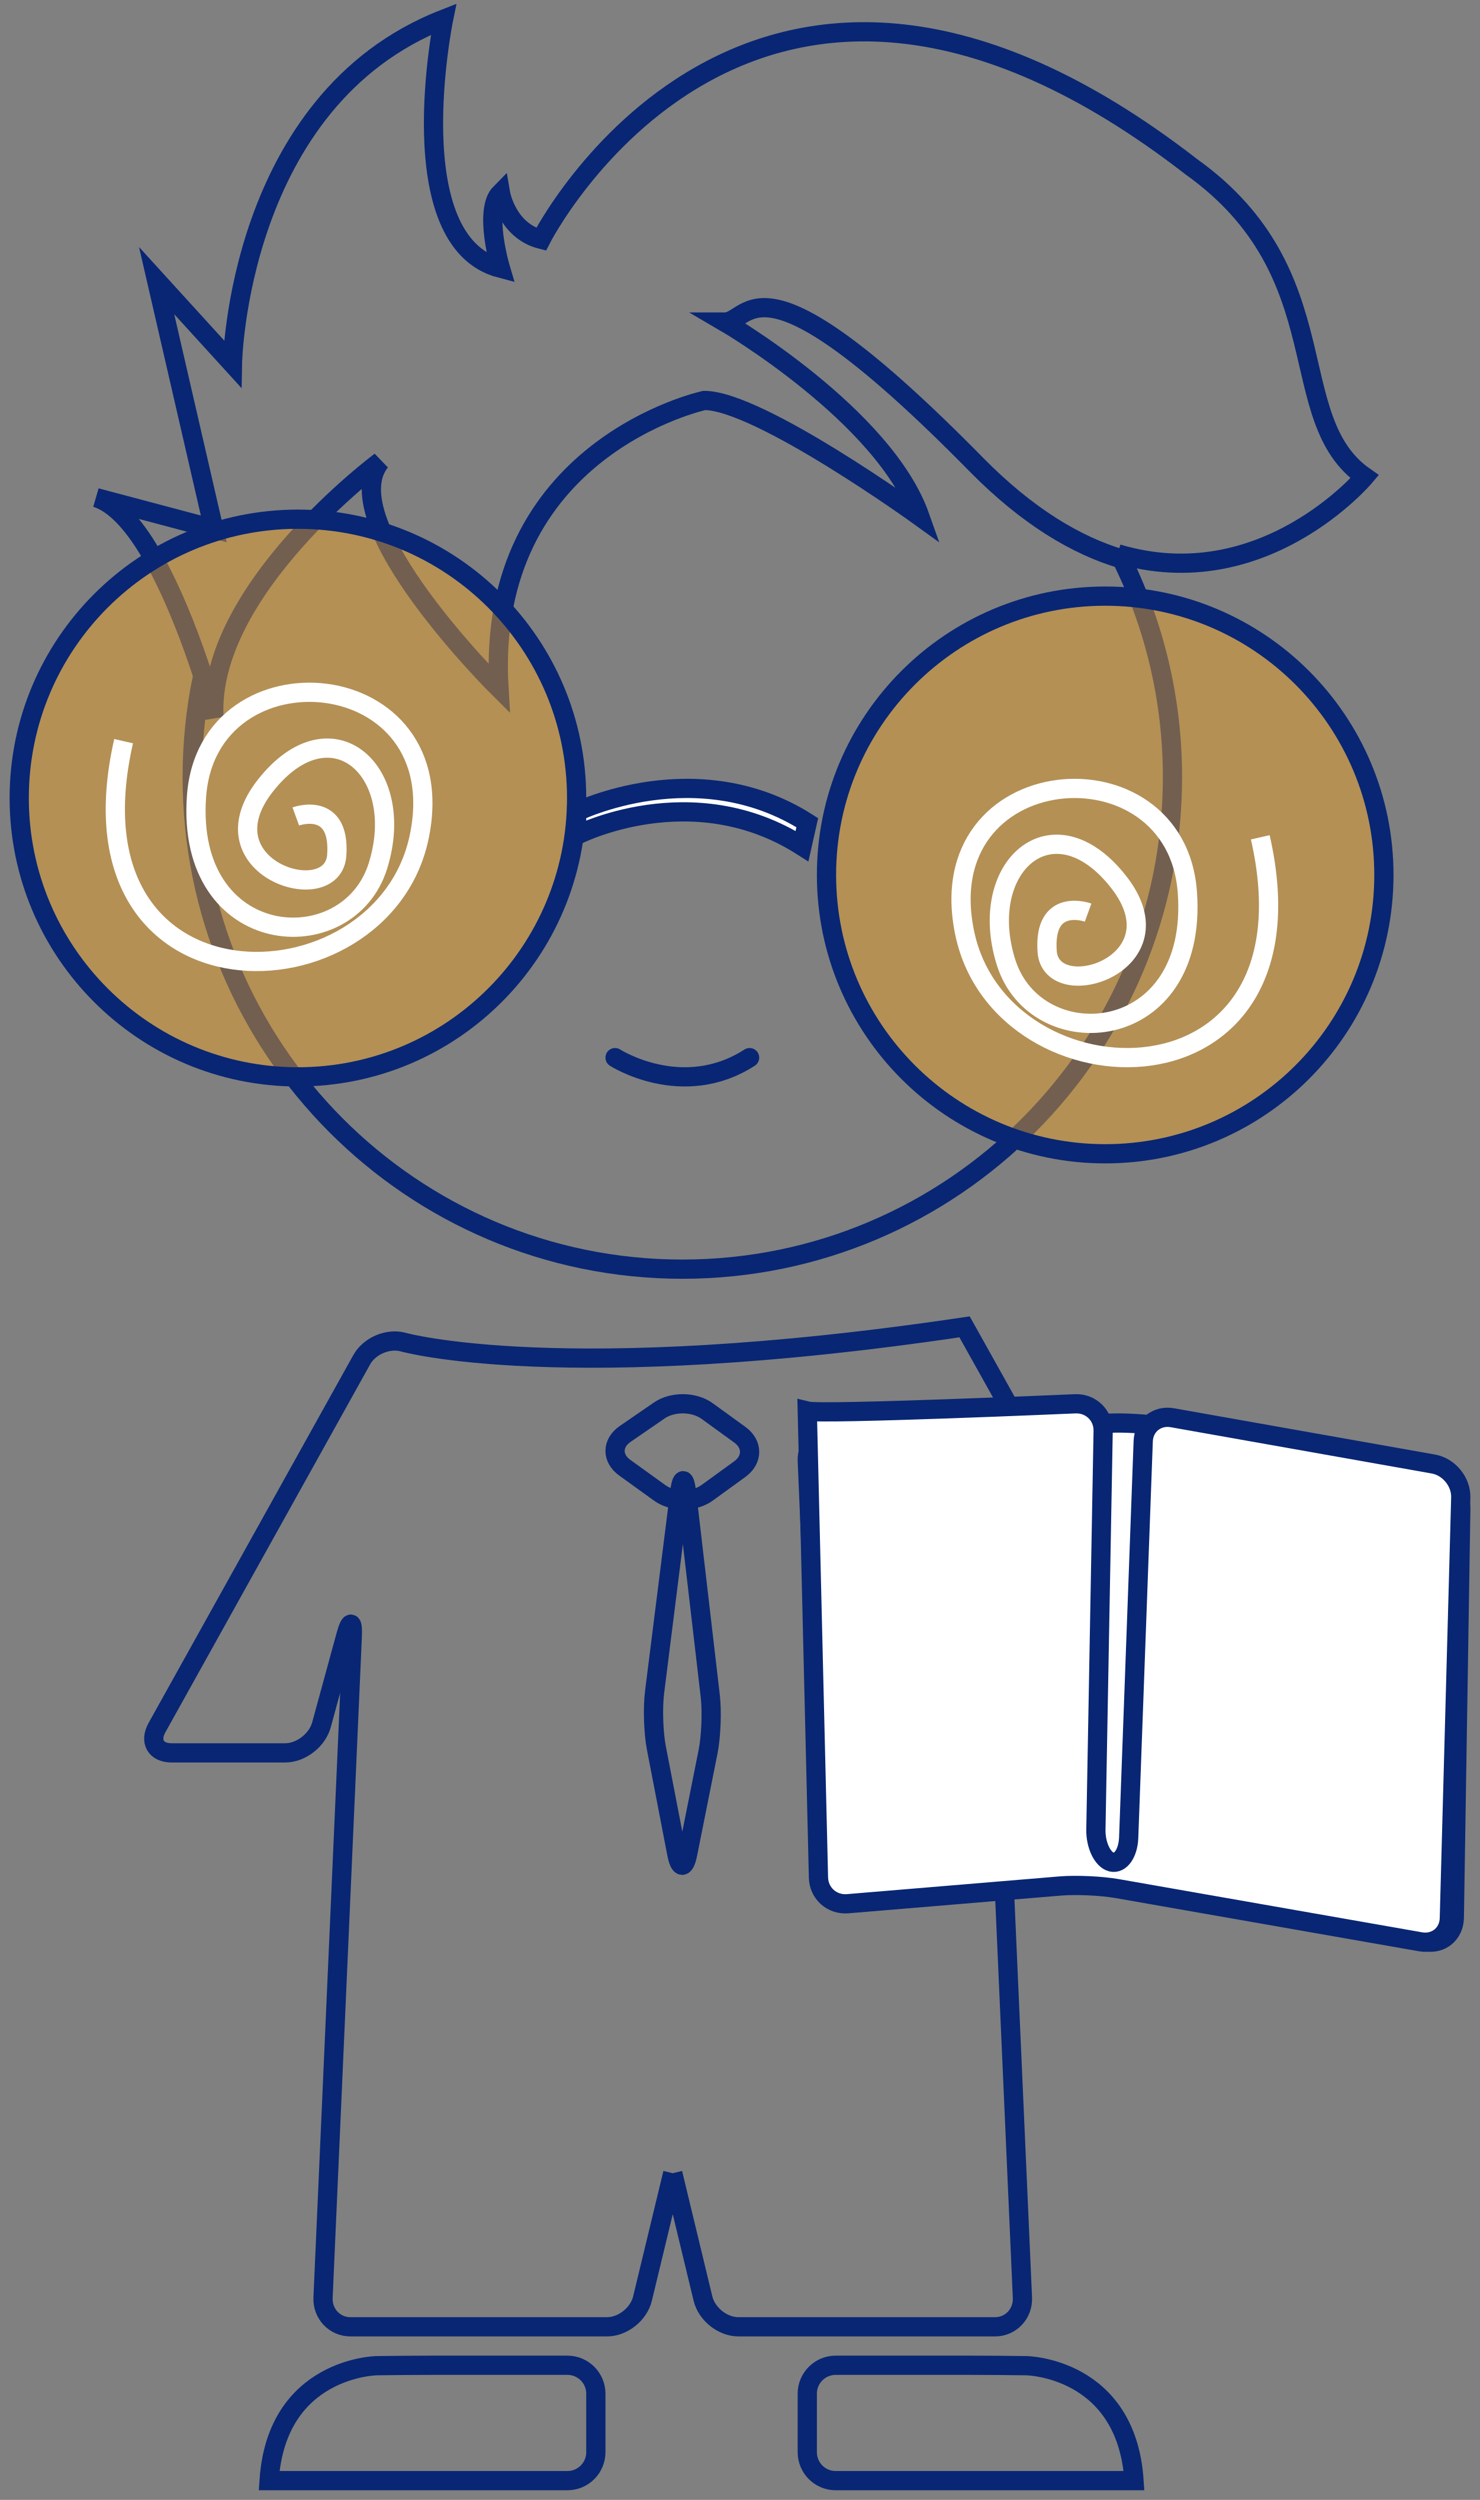 <?xml version="1.0" encoding="UTF-8"?>
<svg width="77px" height="130px" viewBox="0 0 77 130" version="1.1" xmlns="http://www.w3.org/2000/svg" xmlns:xlink="http://www.w3.org/1999/xlink">
    <rect x="0" y="0" width="77" height="130" fill="#808080" stroke="none"/>
    <!-- Generator: Sketch 41.2 (35397) - http://www.bohemiancoding.com/sketch -->
    <title>Page 1</title>
    <desc>Created with Sketch.</desc>
    <defs></defs>
    <g id="homepage" stroke="none" stroke-width="1" fill="none" fill-rule="evenodd">
        <g id="Desktop-HD-Copy-8" transform="translate(-681, -3844)">
            <g id="Group-41" transform="translate(606, 3845)">
                <g id="Page-1" transform="translate(76, 0)">
                    <path d="M36.706,15.749 C36.706,15.749 44.995,20.58 46.862,25.863 C46.862,25.863 38.499,19.825 35.641,19.825 C35.641,19.825 24.207,22.289 24.959,34.793 C24.959,34.793 16.234,26.165 18.791,22.995 C18.791,22.995 9.749,29.696 10.133,36.309 C10.133,36.309 9.91,35.484 9.514,34.282 C9.177,35.94 9,37.656 9,39.414 C9,53.545 20.417,65 34.5,65 C48.583,65 60,53.545 60,39.414 C60,35.337 59.046,31.486 57.356,28.066 C55.02,27.373 52.467,25.876 49.782,23.146 C38.349,11.523 38.072,15.749 36.706,15.749 Z" id="Stroke-1" stroke="#082674"></path>
                    <path d="M57.149,27.799 C64.727,30.054 70,23.794 70,23.794 C65.674,20.782 68.783,13.252 60.993,7.68 C38.071,-10.09 27.15,11.445 27.15,11.445 C25.367,10.993 25.037,9.036 25.037,9.036 C24.139,9.939 25.037,12.951 25.037,12.951 C19.712,11.56 22.077,0 22.077,0 C11.326,4.217 11.093,17.921 11.093,17.921 L7.149,13.593 L10.123,26.504 C10.123,26.504 5.843,25.37 4,24.878 C6.434,25.629 8.517,30.996 9.507,34" id="Stroke-3" stroke="#082674"></path>
                    <path d="M29,40.5 C29,48.508 22.508,55 14.5,55 C6.492,55 0,48.508 0,40.5 C0,32.492 6.492,26 14.5,26 C22.508,26 29,32.492 29,40.5" id="Fill-5" fill-opacity="0.45" fill="#F5A623"></path>
                    <path d="M29,40.5 C29,48.508 22.508,55 14.5,55 C6.492,55 0,48.508 0,40.5 C0,32.492 6.492,26 14.5,26 C22.508,26 29,32.492 29,40.5 Z" id="Stroke-7" stroke="#082674"></path>
                    <path d="M71,44.5 C71,52.508 64.508,59 56.5,59 C48.492,59 42,52.508 42,44.5 C42,36.492 48.492,30 56.5,30 C64.508,30 71,36.492 71,44.5" id="Fill-9" fill-opacity="0.45" fill="#F5A623"></path>
                    <path d="M71,44.5 C71,52.508 64.508,59 56.5,59 C48.492,59 42,52.508 42,44.5 C42,36.492 48.492,30 56.5,30 C64.508,30 71,36.492 71,44.5 Z" id="Stroke-11" stroke="#082674"></path>
                    <path d="M35.789,72.377 C35.111,71.886 33.992,71.873 33.301,72.348 L31.524,73.57 C30.833,74.045 30.824,74.834 31.504,75.324 L33.322,76.634 C34.001,77.123 35.111,77.122 35.789,76.631 L37.492,75.397 C38.169,74.906 38.169,74.102 37.492,73.611 L35.789,72.377 Z" id="Stroke-13" stroke="#082674"></path>
                    <path d="M34.717,76.602 C34.623,75.8 34.464,75.799 34.363,76.6 L33.055,87.006 C32.954,87.807 32.996,89.108 33.149,89.898 L34.213,95.407 C34.366,96.197 34.619,96.198 34.777,95.41 L35.838,90.099 C35.995,89.311 36.047,88.01 35.954,87.208 L34.717,76.602 Z" id="Stroke-15" stroke="#082674"></path>
                    <path d="M34.001,112.013 L32.428,118.53 C32.233,119.339 31.404,120 30.585,120 L17.229,120 C16.41,120 15.77,119.32 15.807,118.488 L17.328,84.099 C17.364,83.267 17.215,83.243 16.996,84.045 L15.725,88.695 C15.506,89.498 14.657,90.154 13.838,90.154 L7.925,90.154 C7.106,90.154 6.766,89.561 7.17,88.837 L17.82,69.709 C18.224,68.985 19.199,68.574 19.988,68.796 C19.988,68.796 28.235,71.116 49.184,68 L60.829,88.838 C61.234,89.561 60.895,90.154 60.076,90.154 L54.163,90.154 C53.344,90.154 52.495,89.498 52.276,88.695 L51.005,84.045 C50.786,83.243 50.637,83.267 50.674,84.099 L52.194,118.488 C52.231,119.32 51.591,120 50.772,120 L37.416,120 C36.597,120 35.768,119.339 35.573,118.53 L34.001,112.013" id="Stroke-17" stroke="#082674"></path>
                    <path d="M21.549,122 C20.738,122 19.412,122.01 18.601,122.022 C18.601,122.022 13.393,122.098 13,128 L28.526,128 C29.337,128 30,127.336 30,126.525 L30,123.475 C30,122.664 29.337,122 28.526,122 L21.549,122 Z" id="Stroke-19" stroke="#082674"></path>
                    <path d="M49.451,122 C50.262,122 51.588,122.01 52.399,122.022 C52.399,122.022 57.607,122.098 58,128 L42.474,128 C41.663,128 41,127.336 41,126.525 L41,123.475 C41,122.664 41.663,122 42.474,122 L49.451,122 Z" id="Stroke-21" stroke="#082674"></path>
                    <path d="M29,41.219 C29,41.219 35.265,38.133 41,41.781 L40.726,43 C34.991,39.352 29,42.437 29,42.437 L29,41.219 Z" id="Fill-23" fill="#FFFFFF"></path>
                    <path d="M29,41.219 C29,41.219 35.265,38.133 41,41.781 L40.726,43 C34.991,39.352 29,42.437 29,42.437 L29,41.219 Z" id="Stroke-25" stroke="#082674"></path>
                    <path d="M31,54 C31,54 34.5,56.25 38,54" id="Stroke-27" stroke="#082674" stroke-linecap="round" stroke-linejoin="round"></path>
                    <path d="M55.611,46.458 C55.611,46.458 53.285,45.611 53.479,48.47 C53.674,51.329 60.58,49.132 57.176,44.834 C53.771,40.536 49.783,44.07 51.339,49.036 C52.895,54.003 61.358,53.422 60.775,45.403 C60.191,37.384 47.254,38.445 49.199,47.561 C51.144,56.677 67.876,57.059 64.569,42.542" id="Stroke-29" stroke="#FFFFFF"></path>
                    <path d="M14.389,41.458 C14.389,41.458 16.715,40.611 16.521,43.47 C16.326,46.329 9.42,44.132 12.824,39.834 C16.229,35.536 20.217,39.07 18.661,44.036 C17.105,49.003 8.642,48.422 9.225,40.403 C9.809,32.384 22.746,33.445 20.801,42.561 C18.856,51.677 2.124,52.059 5.431,37.542" id="Stroke-31" stroke="#FFFFFF"></path>
                    <path d="M41.001,74.97 C40.966,74.139 41.604,73.44 42.417,73.417 L56.937,73.003 C57.751,72.98 59.073,73.081 59.874,73.228 L73.566,75.732 C74.368,75.878 75.013,76.679 75,77.511 L74.664,98.727 C74.651,99.559 73.984,100.122 73.182,99.977 L57.432,97.145 C56.63,97.001 55.31,96.94 54.499,97.009 L43.453,97.953 C42.642,98.022 41.949,97.399 41.914,96.567 L41.001,74.97 Z" id="Fill-33" fill="#FFFFFF"></path>
                    <path d="M41.001,74.97 C40.966,74.139 41.604,73.44 42.417,73.417 L56.937,73.003 C57.751,72.98 59.073,73.081 59.874,73.228 L73.566,75.732 C74.368,75.878 75.013,76.679 75,77.511 L74.664,98.727 C74.651,99.559 73.984,100.122 73.182,99.977 L57.432,97.145 C56.63,97.001 55.31,96.94 54.499,97.009 L43.453,97.953 C42.642,98.022 41.949,97.399 41.914,96.567 L41.001,74.97 Z" id="Stroke-35" stroke="#082674"></path>
                    <path d="M41,72.381 C41.768,72.574 54.938,72.001 54.938,72.001 C55.754,71.966 56.409,72.602 56.394,73.415 L56.016,94.141 C56.001,94.955 56.366,95.714 56.828,95.831 C57.29,95.947 57.692,95.376 57.722,94.564 L58.478,73.945 C58.508,73.132 59.19,72.584 59.994,72.726 L73.578,75.134 C74.382,75.276 75.021,76.058 74.999,76.87 L74.405,98.756 C74.383,99.569 73.707,100.119 72.903,99.978 L57.113,97.21 C56.309,97.069 54.985,97.009 54.172,97.076 L43.098,97.999 C42.284,98.066 41.603,97.457 41.583,96.644 L41,72.381 Z" id="Fill-37" fill="#FFFFFF"></path>
                    <path d="M41,72.381 C41.768,72.574 54.938,72.001 54.938,72.001 C55.754,71.966 56.409,72.602 56.394,73.415 L56.016,94.141 C56.001,94.955 56.366,95.714 56.828,95.831 C57.29,95.947 57.692,95.376 57.722,94.564 L58.478,73.945 C58.508,73.132 59.19,72.584 59.994,72.726 L73.578,75.134 C74.382,75.276 75.021,76.058 74.999,76.87 L74.405,98.756 C74.383,99.569 73.707,100.119 72.903,99.978 L57.113,97.21 C56.309,97.069 54.985,97.009 54.172,97.076 L43.098,97.999 C42.284,98.066 41.603,97.457 41.583,96.644 L41,72.381 Z" id="Stroke-39" stroke="#082674"></path>
                </g>
            </g>
        </g>
    </g>
</svg>